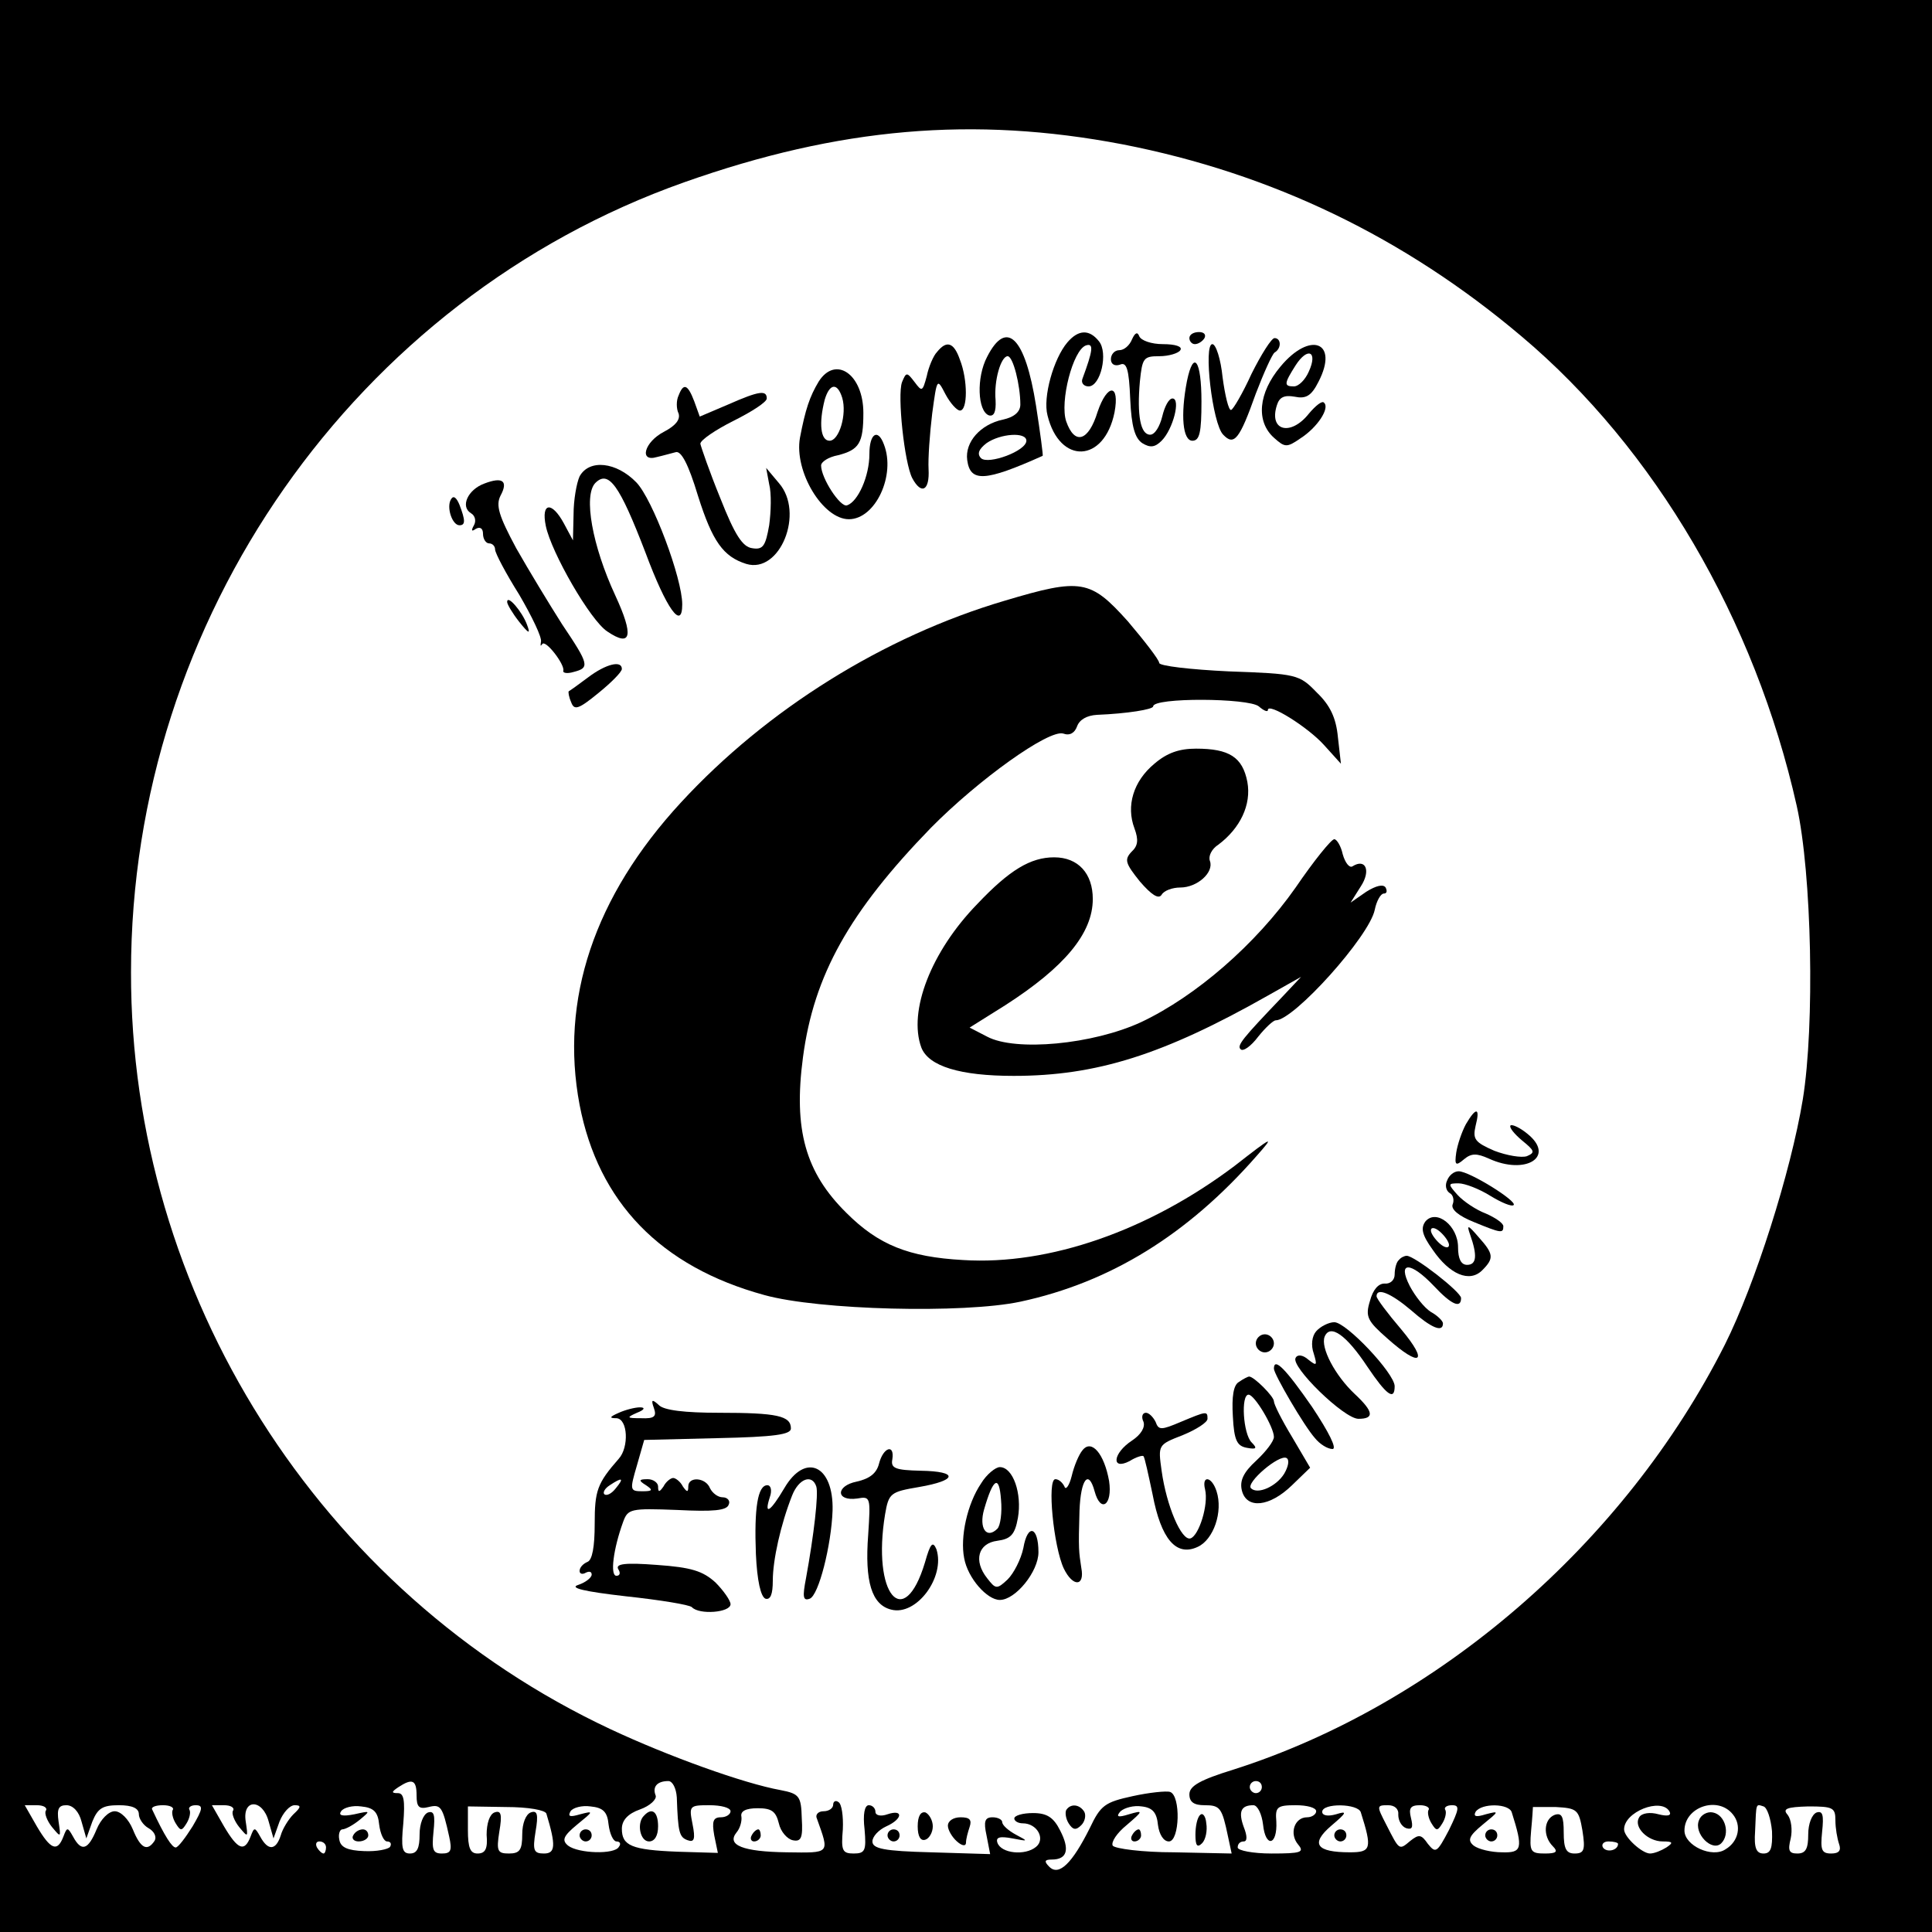 <?xml version="1.0" standalone="no"?>
<!DOCTYPE svg PUBLIC "-//W3C//DTD SVG 20010904//EN"
 "http://www.w3.org/TR/2001/REC-SVG-20010904/DTD/svg10.dtd">
<svg version="1.0" xmlns="http://www.w3.org/2000/svg"
 width="320pt" height="320pt" viewBox="0 0 320 320"
 preserveAspectRatio="xMidYMid meet">
<g transform="translate(0,320) scale(0.1,-0.1)"
fill="#000000" stroke="none">
<path d="M0 1600 l0 -1600 1600 0 1600 0 0 1600 0 1600 -1600 0 -1600 0 0
-1600z m1859 1361 c247 -48 467 -154 661 -318 221 -186 387 -470 456 -778 25
-112 30 -363 10 -486 -20 -121 -79 -306 -129 -406 -166 -329 -475 -596 -814
-704 -55 -17 -73 -27 -73 -41 0 -13 8 -18 25 -18 26 0 29 -4 39 -52 l6 -28
-95 2 c-53 0 -98 6 -102 11 -3 6 7 21 23 34 28 24 28 25 4 18 -19 -6 -22 -4
-14 5 7 6 22 10 35 8 18 -2 25 -10 27 -31 2 -15 9 -27 18 -27 18 0 20 76 2 82
-6 2 -35 -1 -62 -7 -46 -10 -53 -15 -71 -53 -29 -58 -51 -80 -67 -64 -9 9 -8
12 4 12 26 0 30 17 14 48 -11 22 -22 29 -45 29 -17 0 -31 -4 -31 -9 0 -4 6 -8
14 -8 24 0 38 -26 22 -39 -18 -15 -58 -11 -64 7 -3 9 4 11 25 7 26 -5 27 -5 6
6 -13 7 -23 16 -23 21 0 4 -7 8 -16 8 -13 0 -15 -7 -10 -30 l6 -31 -98 3 c-78
2 -97 6 -97 18 0 8 10 19 23 25 27 12 29 29 2 20 -11 -4 -20 -2 -20 4 0 6 -5
11 -11 11 -7 0 -10 -15 -7 -40 3 -35 1 -40 -18 -40 -19 0 -21 5 -18 40 1 22
-2 42 -7 45 -5 4 -9 1 -9 -4 0 -6 -7 -11 -16 -11 -9 0 -14 -6 -11 -12 21 -59
23 -57 -50 -56 -73 1 -100 12 -83 33 6 7 9 19 8 26 -2 9 7 14 27 14 23 0 30
-5 35 -25 3 -14 14 -26 23 -28 14 -3 17 4 15 36 -1 37 -4 41 -35 47 -61 11
-186 56 -282 101 -482 226 -795 720 -794 1254 0 585 371 1115 916 1308 257 91
480 110 726 63z m-1169 -2735 c0 -19 4 -23 20 -19 20 5 23 1 34 -49 5 -23 3
-28 -12 -28 -15 0 -17 6 -14 36 3 28 1 35 -9 32 -8 -3 -14 -19 -14 -36 0 -23
-4 -32 -16 -32 -13 0 -15 9 -11 50 3 38 1 50 -9 50 -11 0 -11 2 1 10 23 15 30
12 30 -14z m431 -3 c2 -58 4 -66 18 -71 11 -4 13 2 8 27 -6 30 -5 31 28 31 19
0 35 -4 35 -10 0 -5 -7 -10 -16 -10 -13 0 -15 -7 -11 -30 l6 -29 -67 2 c-76 3
-92 10 -92 38 0 14 10 25 30 32 17 6 28 17 26 23 -6 15 3 24 21 24 7 0 13 -12
14 -27z m969 17 c0 -5 -4 -10 -10 -10 -5 0 -10 5 -10 10 0 6 5 10 10 10 6 0
10 -4 10 -10z m-2014 -39 c-3 -4 2 -17 10 -27 15 -18 15 -18 11 9 -3 21 0 27
13 27 11 0 21 -11 25 -27 l8 -28 10 28 c9 22 17 27 44 27 22 0 33 -5 33 -15 0
-7 7 -18 16 -23 9 -5 14 -14 10 -21 -12 -18 -23 -13 -36 19 -7 17 -20 30 -30
30 -10 0 -23 -13 -30 -30 -14 -34 -25 -38 -39 -12 -9 16 -10 16 -16 0 -10 -26
-21 -22 -44 17 l-20 35 20 0 c11 0 18 -4 15 -9z m210 1 c-2 -4 0 -14 5 -22 8
-13 10 -13 18 0 5 8 7 18 5 22 -3 4 2 8 10 8 13 0 12 -6 -5 -35 -12 -19 -24
-35 -28 -35 -6 0 -18 18 -39 63 -2 4 6 7 18 7 12 0 19 -4 16 -8z m100 -1 c-3
-4 2 -17 10 -27 15 -18 15 -18 11 9 -6 38 28 38 38 0 l8 -28 10 28 c6 15 17
27 25 27 11 0 11 -3 -2 -15 -8 -8 -18 -24 -21 -35 -8 -25 -21 -26 -34 -2 -9
16 -10 16 -16 0 -10 -26 -21 -22 -44 17 l-20 35 20 0 c11 0 18 -4 15 -9z m242
-23 c2 -16 8 -28 13 -28 6 0 8 -4 5 -9 -3 -4 -22 -8 -43 -7 -27 1 -39 6 -41
19 -2 9 1 17 5 17 5 0 18 7 29 16 18 15 18 15 -9 9 -20 -4 -27 -2 -22 5 4 6
19 10 33 8 21 -2 28 -9 30 -30z m277 18 c16 -53 15 -66 -4 -66 -17 0 -19 5
-14 36 5 29 3 36 -8 32 -8 -3 -14 -18 -14 -36 0 -26 -4 -32 -22 -32 -19 0 -21
4 -16 36 5 29 3 36 -8 32 -8 -3 -13 -18 -13 -37 2 -23 -2 -31 -15 -31 -12 0
-16 9 -16 39 l0 39 63 -1 c37 0 65 -5 67 -11z m103 -18 c2 -16 8 -28 13 -28 6
0 8 -4 4 -9 -7 -13 -67 -11 -84 2 -11 9 -8 16 15 35 27 22 28 23 5 17 -17 -5
-21 -4 -16 5 4 6 19 10 33 8 21 -2 28 -9 30 -30z m1084 0 c4 -39 24 -35 22 5
-2 24 1 27 32 27 19 0 34 -4 34 -10 0 -5 -7 -10 -15 -10 -21 0 -30 -27 -15
-45 11 -13 5 -15 -44 -15 -31 0 -56 5 -56 10 0 6 4 10 10 10 6 0 6 9 0 24 -9
25 -5 36 16 36 7 0 14 -15 16 -32z m162 20 c19 -60 17 -66 -18 -66 -56 0 -66
14 -31 44 26 22 27 25 8 19 -14 -4 -23 -2 -23 4 0 15 60 14 64 -1z m62 -4 c0
-9 5 -19 13 -22 10 -3 12 1 8 17 -4 16 -1 21 15 21 10 0 17 -4 14 -8 -2 -4 0
-14 5 -22 8 -13 10 -13 18 0 5 8 7 18 5 22 -3 4 2 8 11 8 13 0 12 -6 -5 -41
-20 -38 -22 -39 -35 -23 -11 16 -15 16 -29 5 -19 -16 -18 -16 -40 27 -16 31
-16 32 3 32 11 0 18 -6 17 -16z m188 4 c19 -60 17 -67 -16 -66 -18 0 -39 5
-47 11 -11 9 -8 16 15 35 27 22 28 23 5 17 -16 -5 -21 -4 -17 4 10 15 56 14
60 -1z m117 -30 c5 -32 3 -38 -13 -38 -14 0 -18 8 -18 35 0 26 -3 33 -15 29
-18 -7 -20 -35 -3 -52 9 -9 6 -12 -13 -12 -24 0 -26 3 -23 38 2 20 3 38 3 39
1 0 18 0 38 0 35 -2 38 -4 44 -39z m144 32 c4 -7 -2 -9 -18 -5 -14 4 -28 2
-32 -5 -10 -16 14 -40 39 -40 17 0 18 -2 6 -10 -8 -5 -20 -10 -27 -10 -13 0
-43 27 -43 40 0 29 61 53 75 30z m105 -5 c15 -18 10 -45 -12 -58 -22 -15 -68
6 -68 31 0 39 55 58 80 27z m65 -28 c1 -28 -2 -37 -14 -37 -12 0 -16 9 -14 37
2 48 1 45 14 41 6 -2 12 -20 14 -41z m105 18 c0 -13 3 -30 6 -39 4 -11 0 -16
-13 -16 -16 0 -18 6 -15 36 3 28 1 35 -9 32 -8 -3 -14 -19 -14 -36 0 -24 -4
-32 -18 -32 -14 0 -16 5 -11 25 3 14 1 31 -5 39 -9 10 -2 13 34 14 41 0 45 -2
45 -23z m-2500 -45 c0 -5 -2 -10 -4 -10 -3 0 -8 5 -11 10 -3 6 -1 10 4 10 6 0
11 -4 11 -10z m2140 6 c0 -11 -19 -15 -25 -6 -3 5 1 10 9 10 9 0 16 -2 16 -4z"/>
<path d="M1768 2633 c-23 -27 -41 -91 -33 -121 20 -82 94 -79 111 5 9 48 -12
48 -28 1 -15 -49 -38 -56 -52 -16 -11 32 11 119 33 126 13 4 11 -9 -6 -55 -3
-7 2 -13 10 -13 20 0 33 56 17 75 -16 20 -34 19 -52 -2z"/>
<path d="M1875 2638 c-4 -10 -13 -18 -21 -18 -8 0 -14 -7 -14 -15 0 -8 6 -12
15 -9 11 5 15 -7 17 -57 2 -46 8 -65 20 -73 13 -8 21 -7 32 4 19 19 32 70 18
70 -6 0 -13 -13 -17 -30 -4 -16 -12 -30 -20 -30 -16 0 -22 32 -17 88 4 39 6
42 32 42 16 0 32 5 35 10 4 6 -8 10 -29 10 -19 0 -36 6 -39 13 -3 8 -7 6 -12
-5z"/>
<path d="M1970 2640 c0 -5 4 -10 9 -10 6 0 13 5 16 10 3 6 -1 10 -9 10 -9 0
-16 -4 -16 -10z"/>
<path d="M1635 2609 c-18 -34 -16 -90 3 -97 8 -2 12 5 11 25 -3 33 9 73 20 73
9 0 21 -48 21 -80 0 -12 -10 -21 -29 -25 -37 -8 -63 -37 -59 -67 5 -37 29 -36
125 7 1 0 -4 38 -11 83 -18 114 -49 144 -81 81z m65 -139 c0 -17 -63 -40 -75
-29 -7 7 -4 15 9 25 23 16 66 19 66 4z"/>
<path d="M2073 2581 c-15 -33 -31 -60 -34 -60 -4 -1 -10 24 -14 54 -3 30 -11
55 -17 55 -15 0 0 -132 18 -150 18 -19 27 -8 54 68 13 34 27 65 31 68 12 7 11
24 0 24 -5 0 -22 -27 -38 -59z"/>
<path d="M1552 2617 c-6 -6 -14 -25 -17 -40 -7 -26 -8 -26 -20 -10 -13 17 -14
17 -21 0 -8 -22 4 -134 17 -159 15 -28 29 -21 27 15 -1 17 2 59 6 92 8 59 8
59 22 32 8 -15 19 -27 24 -27 13 0 13 51 0 84 -10 29 -22 33 -38 13z"/>
<path d="M2121 2593 c-37 -44 -41 -91 -11 -118 18 -16 21 -17 44 -1 28 18 49
50 39 59 -3 4 -14 -5 -25 -18 -30 -38 -67 -29 -53 14 4 13 12 17 29 14 19 -4
28 1 40 25 34 66 -14 84 -63 25z m47 -8 c-6 -14 -17 -25 -25 -25 -17 0 -16 5
3 35 20 31 37 23 22 -10z"/>
<path d="M1966 2569 c-11 -57 -7 -99 9 -99 12 0 15 14 15 65 0 68 -13 87 -24
34z"/>
<path d="M1356 2568 c-15 -25 -22 -46 -31 -93 -10 -56 38 -135 81 -135 44 0
78 73 58 124 -10 27 -24 18 -24 -16 0 -37 -19 -79 -37 -85 -11 -4 -43 45 -43
66 0 6 12 14 28 17 35 9 42 20 42 70 0 64 -46 96 -74 52z m39 -27 c8 -27 -5
-71 -21 -71 -15 0 -18 29 -8 68 8 27 21 29 29 3z"/>
<path d="M1124 2545 c-4 -8 -4 -22 0 -30 3 -10 -5 -20 -24 -30 -33 -17 -42
-51 -12 -42 9 2 23 6 31 8 9 3 21 -19 37 -72 24 -76 42 -101 80 -113 56 -17
97 85 54 134 l-21 25 5 -27 c4 -15 3 -46 0 -68 -6 -34 -10 -41 -28 -38 -16 2
-29 22 -53 83 -18 44 -32 85 -33 90 0 6 25 23 55 38 30 15 55 31 55 37 0 14
-12 13 -64 -10 l-47 -20 -9 25 c-11 29 -18 31 -26 10z"/>
<path d="M960 2411 c-5 -11 -10 -39 -10 -63 l-1 -43 -15 28 c-20 37 -38 35
-30 -4 9 -44 74 -157 102 -175 40 -27 44 -7 13 60 -38 82 -53 165 -33 186 22
22 40 -3 83 -115 35 -94 61 -130 61 -86 0 43 -49 174 -76 202 -33 34 -78 39
-94 10z"/>
<path d="M802 2399 c-27 -10 -40 -38 -22 -49 7 -4 9 -13 5 -20 -5 -9 -4 -11 3
-6 7 4 12 1 12 -8 0 -9 5 -16 10 -16 6 0 10 -5 10 -10 0 -6 18 -40 40 -75 21
-36 38 -71 36 -78 -1 -7 -1 -8 2 -4 5 9 38 -34 35 -44 -1 -4 7 -5 17 -2 27 7
26 12 -19 79 -21 33 -55 89 -76 126 -29 54 -34 71 -26 87 13 24 4 32 -27 20z"/>
<path d="M747 2373 c-8 -13 2 -43 14 -43 10 0 10 8 0 34 -5 12 -10 16 -14 9z"/>
<path d="M1664 2205 c-200 -59 -394 -180 -536 -334 -144 -156 -201 -327 -168
-501 31 -161 134 -268 306 -315 90 -25 330 -31 424 -11 149 32 277 111 391
241 31 35 28 34 -36 -16 -142 -107 -307 -165 -450 -156 -90 5 -140 25 -193 78
-68 67 -88 138 -72 258 18 136 77 241 212 380 79 80 195 163 219 156 11 -4 19
1 23 12 4 11 16 18 33 19 50 2 93 9 93 14 0 15 158 14 175 0 8 -7 15 -10 15
-6 0 13 66 -28 93 -58 l28 -31 -5 44 c-3 32 -13 53 -35 74 -29 30 -33 31 -146
35 -63 3 -115 9 -115 14 0 5 -24 36 -52 69 -62 69 -77 72 -204 34z"/>
<path d="M840 2203 c0 -4 9 -19 20 -33 16 -20 19 -21 13 -5 -8 22 -33 51 -33
38z"/>
<path d="M974 2078 c-16 -12 -30 -22 -32 -23 -1 -1 0 -9 4 -18 5 -14 12 -12
45 15 21 17 39 35 39 40 0 15 -27 8 -56 -14z"/>
<path d="M1912 1935 c-35 -29 -47 -70 -33 -107 7 -19 6 -29 -5 -39 -12 -13
-10 -19 14 -49 19 -22 31 -30 36 -22 4 7 18 12 31 12 28 0 56 25 49 44 -3 8 3
20 14 27 36 27 55 66 48 104 -8 41 -30 55 -85 55 -28 0 -48 -7 -69 -25z"/>
<path d="M2146 1730 c-66 -94 -165 -180 -256 -223 -80 -37 -208 -49 -255 -24
l-29 15 59 37 c98 63 145 119 145 176 0 42 -24 69 -64 69 -39 0 -74 -21 -127
-77 -77 -79 -115 -178 -93 -238 12 -31 64 -47 153 -47 137 0 248 35 421 133
l55 31 -32 -34 c-65 -68 -75 -80 -68 -86 4 -4 17 5 29 21 12 15 25 27 29 27
30 0 155 139 164 183 3 15 10 27 15 27 5 0 6 4 3 10 -4 6 -16 3 -32 -7 l-26
-18 17 27 c17 26 8 47 -14 33 -5 -3 -12 6 -16 20 -3 14 -10 25 -14 25 -5 0
-34 -36 -64 -80z"/>
<path d="M2428 1338 c-7 -13 -14 -34 -16 -47 -3 -21 -1 -23 13 -11 12 10 21
10 41 1 61 -28 111 3 64 41 -12 10 -25 16 -28 14 -3 -3 6 -14 19 -25 21 -17
22 -20 8 -26 -9 -3 -33 1 -54 9 -32 14 -36 19 -31 41 8 31 1 32 -16 3z"/>
<path d="M2397 1245 c-4 -8 -2 -17 4 -21 6 -3 8 -12 5 -19 -3 -8 10 -19 35
-29 46 -19 49 -19 49 -7 0 5 -13 14 -29 21 -16 6 -37 20 -47 31 -16 18 -16 19
2 19 10 0 34 -9 53 -21 18 -11 35 -18 38 -15 7 6 -73 56 -91 56 -8 0 -16 -7
-19 -15z"/>
<path d="M2361 1177 c-8 -11 -6 -22 12 -47 28 -41 61 -55 82 -34 20 20 19 27
-6 55 -18 21 -20 21 -14 4 12 -34 11 -50 -5 -50 -10 0 -15 10 -15 29 0 36 -36
64 -54 43z m39 -39 c0 -6 -7 -5 -15 2 -8 7 -15 17 -15 22 0 6 7 5 15 -2 8 -7
15 -17 15 -22z"/>
<path d="M2317 1113 c-4 -3 -7 -14 -7 -24 0 -9 -7 -16 -17 -15 -10 0 -19 -10
-24 -29 -8 -26 -4 -33 29 -62 55 -49 69 -40 23 15 -23 27 -41 51 -41 55 0 15
24 5 57 -23 33 -29 53 -38 53 -22 0 4 -9 13 -20 19 -11 7 -26 26 -35 43 -21
41 1 41 40 0 29 -31 45 -38 45 -20 0 10 -77 70 -90 70 -4 0 -10 -3 -13 -7z"/>
<path d="M2180 995 c-7 -8 -9 -23 -4 -37 6 -20 5 -21 -9 -10 -9 8 -18 9 -21 3
-9 -14 80 -101 104 -101 27 0 25 12 -6 41 -33 31 -57 77 -50 95 9 22 36 3 71
-50 31 -46 45 -57 45 -32 0 21 -80 106 -100 106 -9 0 -23 -7 -30 -15z"/>
<path d="M2080 975 c0 -8 7 -15 15 -15 8 0 15 7 15 15 0 8 -7 15 -15 15 -8 0
-15 -7 -15 -15z"/>
<path d="M2110 933 c0 -9 50 -95 68 -115 8 -10 21 -18 29 -18 8 0 -6 28 -34
70 -43 62 -63 83 -63 63z"/>
<path d="M2052 911 c-9 -5 -12 -24 -10 -57 2 -40 7 -49 23 -52 16 -3 18 -1 8
9 -14 14 -18 79 -5 79 10 0 42 -54 42 -70 0 -7 -13 -24 -29 -39 -22 -20 -28
-34 -24 -50 8 -31 46 -27 83 9 l30 29 -30 51 c-17 28 -30 54 -30 59 0 8 -33
41 -41 41 -2 0 -10 -4 -17 -9z m75 -152 c-13 -21 -44 -35 -55 -24 -9 9 47 57
59 50 5 -3 3 -14 -4 -26z"/>
<path d="M1083 868 c5 -14 1 -18 -21 -17 -24 0 -25 1 -7 9 13 5 14 9 5 9 -8 0
-24 -4 -35 -9 -16 -7 -16 -9 -4 -9 19 -1 21 -48 4 -67 -36 -41 -40 -53 -40
-108 0 -38 -4 -60 -12 -63 -7 -3 -13 -9 -13 -15 0 -5 5 -6 10 -3 6 3 10 2 10
-3 0 -5 -10 -13 -22 -17 -16 -5 9 -11 79 -19 56 -6 105 -14 109 -18 12 -13 64
-9 64 5 0 6 -12 23 -25 36 -21 19 -40 25 -97 29 -52 4 -69 2 -64 -7 4 -6 3
-11 -3 -11 -11 0 -5 45 11 89 8 22 12 23 90 20 59 -3 82 -1 85 9 3 6 -2 12
-10 12 -8 0 -17 7 -21 15 -7 18 -36 20 -36 3 0 -10 -2 -10 -9 0 -4 8 -12 14
-16 14 -4 0 -12 -6 -16 -14 -7 -10 -9 -10 -9 0 0 6 -8 12 -17 12 -15 0 -16 -2
-3 -10 12 -8 11 -10 -6 -10 -21 0 -21 2 -9 43 l12 42 122 3 c94 2 121 6 121
16 0 21 -23 26 -119 26 -56 0 -92 4 -100 13 -11 10 -13 9 -8 -5z m-63 -133
c-7 -9 -15 -13 -19 -10 -3 3 1 10 9 15 21 14 24 12 10 -5z"/>
<path d="M1894 845 c3 -9 -4 -21 -19 -31 -32 -21 -35 -50 -4 -34 11 7 22 10
23 8 2 -2 8 -30 15 -63 14 -74 39 -104 75 -87 26 12 42 58 31 92 -8 25 -25 27
-19 3 6 -25 -10 -76 -24 -81 -15 -5 -40 54 -48 112 -6 43 -6 43 35 59 22 9 41
21 41 27 0 13 -1 13 -44 -5 -33 -14 -37 -14 -42 0 -4 8 -11 15 -16 15 -6 0 -8
-7 -4 -15z"/>
<path d="M1793 798 c-6 -7 -14 -26 -18 -43 -4 -16 -10 -24 -12 -17 -3 6 -9 12
-15 12 -14 0 -3 -112 14 -148 15 -31 35 -30 29 1 -4 27 -5 30 -3 95 2 52 15
69 25 32 10 -37 30 -23 24 17 -8 45 -29 70 -44 51z"/>
<path d="M1456 776 c-4 -16 -15 -25 -37 -30 -35 -7 -35 -33 1 -28 22 4 22 2
18 -60 -6 -78 6 -116 38 -124 42 -11 90 54 75 100 -6 14 -10 10 -19 -22 -35
-116 -88 -53 -66 80 6 35 9 37 56 45 64 11 66 26 3 27 -42 1 -50 4 -47 19 4
26 -15 20 -22 -7z"/>
<path d="M1299 735 c-23 -39 -34 -46 -24 -15 4 11 2 20 -4 20 -16 0 -22 -38
-19 -114 2 -44 8 -71 16 -74 8 -2 12 7 12 30 0 34 13 93 32 141 11 28 33 36
40 15 4 -12 -4 -81 -17 -152 -6 -31 -5 -38 6 -34 15 5 36 89 38 146 2 75 -45
97 -80 37z"/>
<path d="M1625 743 c-23 -34 -35 -89 -28 -124 6 -33 38 -69 59 -69 26 0 64 47
64 79 0 43 -18 48 -25 7 -4 -19 -16 -42 -26 -52 -18 -17 -20 -16 -34 2 -23 29
-15 58 17 62 22 3 29 10 34 38 7 40 -8 84 -30 84 -7 0 -22 -12 -31 -27z m27
-75 c-18 -18 -31 1 -22 32 15 52 25 58 28 16 2 -21 -1 -43 -6 -48z"/>
<path d="M1766 202 c-2 -4 -1 -14 4 -22 7 -11 12 -12 21 -3 6 6 8 16 5 22 -8
13 -23 14 -30 3z"/>
<path d="M1520 175 c0 -17 5 -25 13 -22 6 2 12 12 12 22 0 10 -6 20 -12 23 -8
2 -13 -6 -13 -23z"/>
<path d="M1988 194 c-5 -4 -8 -19 -8 -33 0 -18 3 -22 11 -14 6 6 9 21 7 33 -1
12 -6 18 -10 14z"/>
<path d="M1570 176 c0 -7 7 -19 15 -26 9 -8 15 -8 15 -2 0 6 3 17 6 26 4 12 0
16 -15 16 -12 0 -21 -6 -21 -14z"/>
<path d="M1245 160 c-3 -5 -1 -10 4 -10 6 0 11 5 11 10 0 6 -2 10 -4 10 -3 0
-8 -4 -11 -10z"/>
<path d="M1470 160 c0 -5 5 -10 10 -10 6 0 10 5 10 10 0 6 -4 10 -10 10 -5 0
-10 -4 -10 -10z"/>
<path d="M1875 160 c-3 -5 -1 -10 4 -10 6 0 11 5 11 10 0 6 -2 10 -4 10 -3 0
-8 -4 -11 -10z"/>
<path d="M1067 193 c-13 -12 -7 -43 8 -43 9 0 15 9 15 25 0 24 -10 32 -23 18z"/>
<path d="M585 160 c-3 -5 1 -10 9 -10 9 0 16 5 16 10 0 6 -4 10 -9 10 -6 0
-13 -4 -16 -10z"/>
<path d="M960 160 c0 -5 5 -10 10 -10 6 0 10 5 10 10 0 6 -4 10 -10 10 -5 0
-10 -4 -10 -10z"/>
<path d="M2210 160 c0 -5 5 -10 10 -10 6 0 10 5 10 10 0 6 -4 10 -10 10 -5 0
-10 -4 -10 -10z"/>
<path d="M2460 160 c0 -5 5 -10 10 -10 6 0 10 5 10 10 0 6 -4 10 -10 10 -5 0
-10 -4 -10 -10z"/>
<path d="M2814 185 c-9 -22 22 -53 37 -38 15 15 7 47 -14 51 -9 2 -20 -4 -23
-13z"/>
</g>
</svg>
